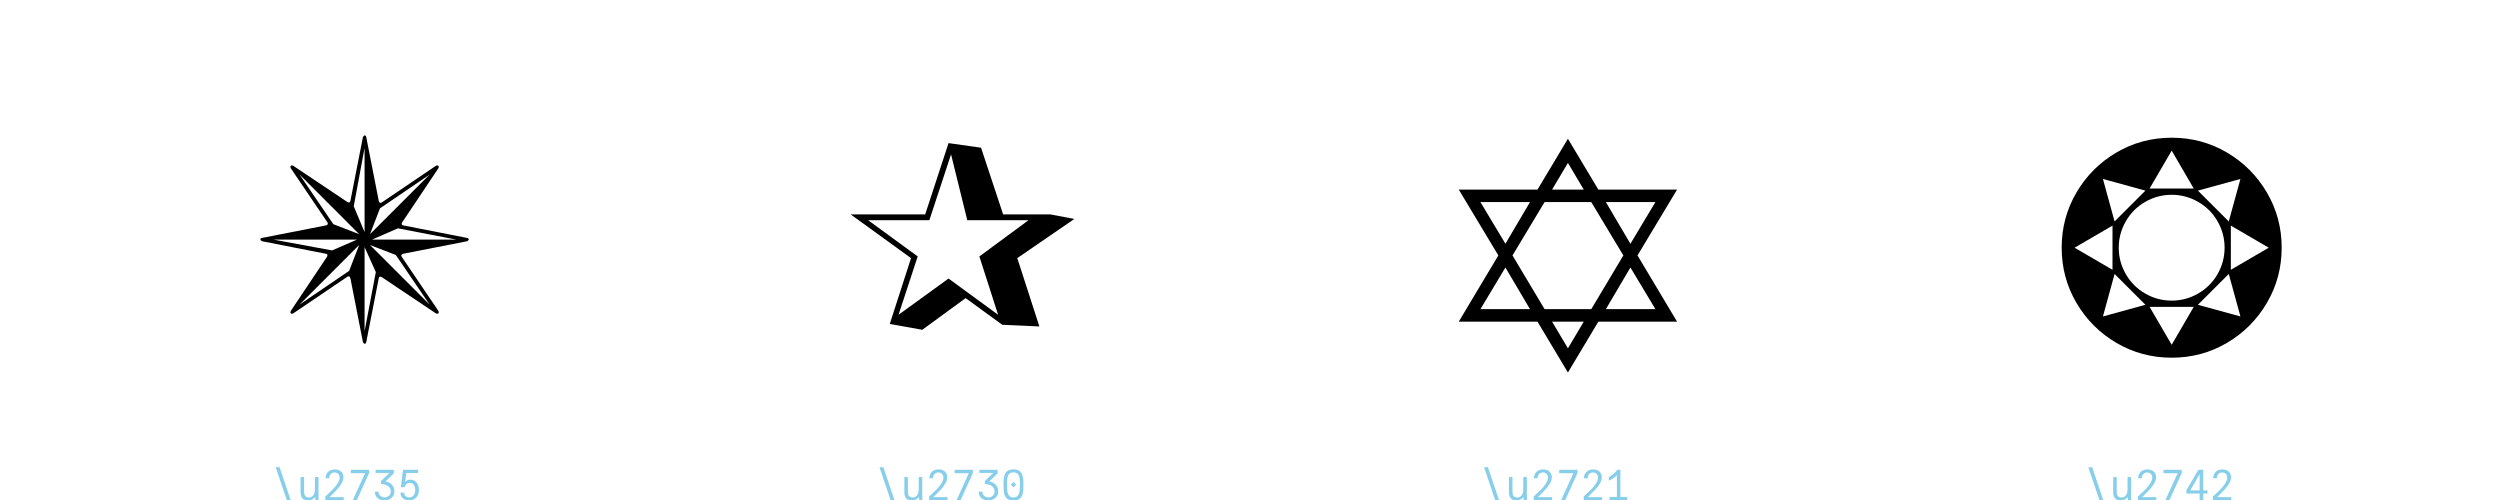 <?xml version="1.0" encoding="UTF-8"?>
<svg xmlns="http://www.w3.org/2000/svg" xmlns:xlink="http://www.w3.org/1999/xlink" width="600pt" height="120pt" viewBox="0 0 600 120" version="1.1">
<defs>
<g>
<symbol overflow="visible" id="glyph4541850-0">
<path style="stroke:none;" d="M 3.602 17 L 3.602 -72.5 L 56.398 -72.5 L 56.398 17 Z M 8.801 11.801 L 51.199 11.801 L 51.199 -67.301 L 8.801 -67.301 Z M 16.301 -45 C 16.234 -50.066 17.602 -53.367 20.398 -54.898 C 23.199 -56.434 26.168 -57.199 29.301 -57.199 C 33.566 -57.199 36.867 -56.215 39.199 -54.25 C 41.531 -52.285 42.699 -49.465 42.699 -45.801 C 42.699 -43.535 42.117 -41.516 40.949 -39.75 C 39.781 -37.984 38.102 -35.965 35.898 -33.699 L 34.199 -31.898 C 33.199 -31.098 32.535 -30.434 32.199 -29.898 C 31.867 -29.367 31.699 -28.602 31.699 -27.602 L 31.699 -25 L 26 -25 L 26 -27.602 C 26 -28.801 26.035 -29.699 26.102 -30.301 C 26.168 -30.898 26.434 -31.535 26.898 -32.199 C 27.367 -33 28.016 -33.816 28.852 -34.648 C 29.684 -35.484 30.5 -36.266 31.301 -37 C 33.102 -38.602 34.418 -40 35.25 -41.199 C 36.082 -42.398 36.5 -43.832 36.5 -45.5 C 36.5 -47.5 35.832 -49.035 34.5 -50.102 C 33.168 -51.168 31.234 -51.699 28.699 -51.699 C 26.965 -51.699 25.418 -51.168 24.051 -50.102 C 22.684 -49.035 22.035 -47.332 22.102 -45 Z M 34.699 -16.301 C 34.699 -14.898 34.184 -13.699 33.148 -12.699 C 32.117 -11.699 30.898 -11.199 29.5 -11.199 C 28.102 -11.199 26.898 -11.699 25.898 -12.699 C 24.898 -13.699 24.398 -14.898 24.398 -16.301 C 24.398 -17.168 24.602 -17.934 25 -18.602 C 25.199 -19.469 25.566 -20.102 26.102 -20.5 C 26.633 -20.898 27.367 -21.168 28.301 -21.301 C 28.566 -21.367 28.965 -21.398 29.5 -21.398 C 30.898 -21.398 32.117 -20.898 33.148 -19.898 C 34.184 -18.898 34.699 -17.699 34.699 -16.301 Z M 23.199 -10.199 C 24.602 -10.199 25.801 -9.699 26.801 -8.699 C 27.801 -7.699 28.301 -6.5 28.301 -5.102 C 28.301 -3.633 27.801 -2.398 26.801 -1.398 C 25.801 -0.398 24.602 0.102 23.199 0.102 C 21.801 0.102 20.602 -0.398 19.602 -1.398 C 18.602 -2.398 18.102 -3.633 18.102 -5.102 C 18.102 -6.5 18.602 -7.699 19.602 -8.699 C 20.602 -9.699 21.801 -10.199 23.199 -10.199 Z M 35.801 -10.199 C 37.199 -10.199 38.418 -9.699 39.449 -8.699 C 40.484 -7.699 41 -6.5 41 -5.102 C 41 -3.633 40.484 -2.398 39.449 -1.398 C 38.418 -0.398 37.199 0.102 35.801 0.102 C 34.398 0.102 33.199 -0.398 32.199 -1.398 C 31.199 -2.398 30.699 -3.633 30.699 -5.102 C 30.699 -6.5 31.199 -7.699 32.199 -8.699 C 33.199 -9.699 34.398 -10.199 35.801 -10.199 Z M 35.801 -10.199 "/>
</symbol>
<symbol overflow="visible" id="glyph4541850-1">
<path style="stroke:none;" d="M 30.398 -5.398 C 30.332 -5.133 30.215 -5 30.051 -5 C 29.883 -5 29.734 -5.133 29.602 -5.398 L 26.602 -20.699 C 26.469 -21.168 26.234 -21.301 25.898 -21.102 L 12.898 -12.301 C 12.633 -12.168 12.434 -12.168 12.301 -12.301 C 12.168 -12.434 12.168 -12.633 12.301 -12.898 L 21 -25.898 C 21.199 -26.301 21.102 -26.535 20.699 -26.602 L 5.398 -29.602 C 5.133 -29.734 5 -29.883 5 -30.051 C 5 -30.219 5.133 -30.332 5.398 -30.398 L 20.699 -33.398 C 21.168 -33.531 21.301 -33.766 21.102 -34.102 L 12.301 -47.102 C 12.168 -47.367 12.168 -47.566 12.301 -47.699 C 12.434 -47.832 12.633 -47.832 12.898 -47.699 L 25.898 -39 C 26.301 -38.801 26.535 -38.898 26.602 -39.301 L 29.602 -54.602 C 29.734 -54.867 29.883 -55 30.051 -55 C 30.219 -55 30.332 -54.867 30.398 -54.602 L 33.398 -39.301 C 33.531 -38.832 33.766 -38.699 34.102 -38.898 L 47.102 -47.699 C 47.367 -47.832 47.566 -47.832 47.699 -47.699 C 47.832 -47.566 47.832 -47.367 47.699 -47.102 L 39 -34.102 C 38.801 -33.699 38.898 -33.465 39.301 -33.398 L 54.602 -30.398 C 54.867 -30.332 55 -30.215 55 -30.051 C 55 -29.883 54.867 -29.734 54.602 -29.602 L 39.301 -26.602 C 38.832 -26.469 38.699 -26.234 38.898 -25.898 L 47.699 -12.898 C 47.832 -12.633 47.832 -12.434 47.699 -12.301 C 47.566 -12.168 47.367 -12.168 47.102 -12.301 L 34.102 -21 C 33.699 -21.199 33.465 -21.102 33.398 -20.699 Z M 27.398 -38 L 30 -31.801 L 30 -52 Z M 22.5 -33.699 L 28.699 -31.301 L 14.398 -45.602 Z M 33.699 -37.5 L 31.301 -31.301 L 45.602 -45.602 Z M 38 -32.699 L 31.801 -30 L 52 -30 Z M 8.102 -30 L 22.199 -27.398 L 28.199 -30 Z M 28.699 -28.699 L 14.398 -14.398 L 26.301 -22.5 Z M 31.301 -28.699 L 45.602 -14.398 L 37.5 -26.301 Z M 30 -28.199 L 30 -8 L 32.699 -22.199 Z M 30 -28.199 "/>
</symbol>
<symbol overflow="visible" id="glyph4541850-2">
<path style="stroke:none;" d="M 31.102 -14.102 L 20.699 -6.5 L 12.898 -7.898 L 18 -23.699 L 3.5 -34.199 L 21.398 -34.199 L 27 -51.301 L 34.801 -50.199 L 40.102 -34.199 L 51.398 -34.199 L 57.199 -33.102 L 43.5 -23.699 L 48.801 -7.301 L 39.898 -7.699 Z M 19.602 -24.102 L 15 -10.102 L 27 -18.801 L 38.898 -10.102 L 34.398 -24.102 L 46.199 -32.801 L 31.5 -32.801 L 27.602 -48.602 L 22.398 -32.801 L 7.699 -32.801 Z M 19.602 -24.102 "/>
</symbol>
<symbol overflow="visible" id="glyph4541850-3">
<path style="stroke:none;" d="M 56.199 -41.199 L 46.699 -25.398 L 56.199 -9.5 L 37.301 -9.5 L 30 2.699 L 22.699 -9.5 L 3.801 -9.5 L 13.301 -25.398 L 3.801 -41.199 L 22.699 -41.199 L 30 -53.398 L 37.301 -41.199 Z M 33.801 -41.199 L 30 -47.602 L 26.199 -41.199 Z M 20.898 -38.199 L 9 -38.199 L 15 -28.199 Z M 35.602 -12.5 L 43.301 -25.398 L 35.602 -38.199 L 24.398 -38.199 L 16.699 -25.398 L 24.398 -12.5 Z M 45 -28.199 L 51 -38.199 L 39.102 -38.199 Z M 15 -22.5 L 9 -12.5 L 20.898 -12.5 Z M 51 -12.5 L 45 -22.5 L 39.102 -12.5 Z M 26.199 -9.5 L 30 -3.102 L 33.801 -9.5 Z M 26.199 -9.5 "/>
</symbol>
<symbol overflow="visible" id="glyph4541850-4">
<path style="stroke:none;" d="M 30.102 -1.102 C 25.301 -1.102 20.883 -2.285 16.852 -4.648 C 12.816 -7.016 9.617 -10.215 7.25 -14.25 C 4.883 -18.285 3.699 -22.699 3.699 -27.5 C 3.699 -32.301 4.883 -36.715 7.25 -40.75 C 9.617 -44.785 12.816 -47.984 16.852 -50.352 C 20.883 -52.719 25.301 -53.898 30.102 -53.898 C 34.902 -53.898 39.316 -52.715 43.352 -50.352 C 47.383 -47.984 50.582 -44.785 52.949 -40.75 C 55.316 -36.715 56.5 -32.301 56.5 -27.5 C 56.5 -22.699 55.316 -18.285 52.949 -14.25 C 50.582 -10.215 47.383 -7.016 43.352 -4.648 C 39.316 -2.281 34.898 -1.102 30.102 -1.102 Z M 30.102 -50.801 L 24.801 -41.699 L 35.398 -41.699 Z M 13.602 -44 L 16.398 -33.801 L 23.801 -41.199 Z M 36.398 -41.199 L 43.801 -33.801 L 46.602 -44 Z M 30.102 -14.801 C 32.367 -14.801 34.484 -15.367 36.449 -16.5 C 38.418 -17.633 39.965 -19.184 41.102 -21.148 C 42.234 -23.117 42.801 -25.234 42.801 -27.5 C 42.801 -29.766 42.234 -31.883 41.102 -33.852 C 39.969 -35.816 38.418 -37.367 36.449 -38.5 C 34.484 -39.633 32.367 -40.199 30.102 -40.199 C 27.832 -40.199 25.715 -39.633 23.75 -38.5 C 21.785 -37.367 20.234 -35.816 19.102 -33.852 C 17.969 -31.883 17.398 -29.766 17.398 -27.5 C 17.398 -25.234 17.965 -23.117 19.102 -21.148 C 20.234 -19.184 21.785 -17.633 23.75 -16.5 C 25.715 -15.367 27.832 -14.801 30.102 -14.801 Z M 6.801 -27.5 L 15.898 -22.199 L 15.898 -32.801 Z M 44.301 -32.801 L 44.301 -22.199 L 53.398 -27.5 Z M 16.398 -21.199 L 13.602 -11 L 23.801 -13.801 Z M 36.398 -13.801 L 46.602 -11 L 43.801 -21.199 Z M 24.801 -13.301 L 30.102 -4.199 L 35.398 -13.301 Z M 24.801 -13.301 "/>
</symbol>
<symbol overflow="visible" id="glyph4541851-0">
<path style="stroke:none;" d="M 0.359 1.699 L 0.359 -7.25 L 5.641 -7.25 L 5.641 1.699 Z M 0.879 1.18 L 5.121 1.18 L 5.121 -6.73 L 0.879 -6.73 Z M 1.629 -4.5 C 1.621 -5.008 1.762 -5.336 2.039 -5.488 C 2.32 -5.645 2.617 -5.719 2.93 -5.719 C 3.355 -5.719 3.688 -5.621 3.922 -5.426 C 4.152 -5.23 4.27 -4.945 4.27 -4.578 C 4.27 -4.352 4.211 -4.152 4.094 -3.977 C 3.977 -3.801 3.809 -3.598 3.59 -3.371 L 3.422 -3.191 C 3.32 -3.109 3.254 -3.043 3.219 -2.988 C 3.188 -2.938 3.172 -2.859 3.172 -2.762 L 3.172 -2.5 L 2.602 -2.5 L 2.602 -2.762 C 2.602 -2.879 2.602 -2.969 2.609 -3.031 C 2.617 -3.09 2.645 -3.152 2.691 -3.219 C 2.738 -3.301 2.801 -3.383 2.887 -3.465 C 2.969 -3.547 3.051 -3.625 3.129 -3.699 C 3.309 -3.859 3.441 -4 3.523 -4.121 C 3.609 -4.242 3.648 -4.383 3.648 -4.551 C 3.648 -4.75 3.582 -4.902 3.449 -5.012 C 3.316 -5.117 3.125 -5.172 2.871 -5.172 C 2.695 -5.172 2.543 -5.117 2.406 -5.012 C 2.27 -4.902 2.203 -4.734 2.211 -4.5 Z M 3.469 -1.629 C 3.469 -1.488 3.418 -1.371 3.316 -1.27 C 3.211 -1.168 3.09 -1.121 2.949 -1.121 C 2.809 -1.121 2.691 -1.172 2.59 -1.27 C 2.488 -1.371 2.441 -1.488 2.441 -1.629 C 2.441 -1.715 2.461 -1.793 2.5 -1.859 C 2.52 -1.945 2.559 -2.012 2.609 -2.051 C 2.664 -2.09 2.738 -2.117 2.828 -2.129 C 2.855 -2.137 2.898 -2.141 2.949 -2.141 C 3.09 -2.141 3.211 -2.09 3.316 -1.988 C 3.418 -1.891 3.469 -1.77 3.469 -1.629 Z M 2.32 -1.02 C 2.461 -1.02 2.578 -0.969 2.68 -0.871 C 2.781 -0.77 2.828 -0.648 2.828 -0.512 C 2.828 -0.363 2.781 -0.238 2.68 -0.141 C 2.578 -0.039 2.461 0.012 2.32 0.012 C 2.18 0.012 2.059 -0.039 1.961 -0.141 C 1.859 -0.238 1.809 -0.363 1.809 -0.512 C 1.809 -0.652 1.859 -0.77 1.961 -0.871 C 2.059 -0.969 2.18 -1.02 2.32 -1.02 Z M 3.578 -1.02 C 3.719 -1.02 3.84 -0.969 3.945 -0.871 C 4.047 -0.77 4.102 -0.648 4.102 -0.512 C 4.102 -0.363 4.047 -0.238 3.945 -0.141 C 3.84 -0.039 3.719 0.012 3.578 0.012 C 3.438 0.012 3.32 -0.039 3.219 -0.141 C 3.121 -0.238 3.07 -0.363 3.07 -0.512 C 3.07 -0.652 3.121 -0.77 3.219 -0.871 C 3.32 -0.969 3.441 -1.02 3.578 -1.02 Z M 3.578 -1.02 "/>
</symbol>
<symbol overflow="visible" id="glyph4541851-1">
<path style="stroke:none;" d="M 5.078 1.898 L 4.16 1.898 L 0.852 -7.879 L 1.781 -7.879 Z M 5.078 1.898 "/>
</symbol>
<symbol overflow="visible" id="glyph4541851-2">
<path style="stroke:none;" d="M 2.578 0.07 C 1.961 0.07 1.512 -0.098 1.238 -0.43 C 0.965 -0.762 0.828 -1.254 0.828 -1.898 L 0.828 -5.5 L 1.672 -5.5 L 1.672 -2.238 C 1.672 -1.887 1.695 -1.598 1.746 -1.371 C 1.797 -1.145 1.902 -0.961 2.066 -0.82 C 2.23 -0.68 2.473 -0.609 2.801 -0.609 C 3.301 -0.609 3.672 -0.797 3.91 -1.172 C 4.148 -1.543 4.27 -1.992 4.27 -2.52 L 4.27 -5.5 L 5.129 -5.5 L 5.129 -1.191 C 5.129 -0.969 5.137 -0.699 5.148 -0.379 L 5.16 0 L 4.371 0 L 4.328 -0.73 C 3.961 -0.195 3.379 0.07 2.578 0.07 Z M 2.578 0.07 "/>
</symbol>
<symbol overflow="visible" id="glyph4541851-3">
<path style="stroke:none;" d="M 0.77 -0.84 L 0.988 -1.039 C 1.57 -1.566 2.074 -2.047 2.504 -2.484 C 2.934 -2.922 3.324 -3.398 3.676 -3.922 C 4.023 -4.441 4.199 -4.914 4.199 -5.34 C 4.199 -5.727 4.09 -6.035 3.863 -6.266 C 3.641 -6.496 3.355 -6.609 3.012 -6.609 C 2.629 -6.609 2.316 -6.484 2.074 -6.23 C 1.832 -5.977 1.711 -5.641 1.711 -5.219 L 0.828 -5.219 C 0.836 -5.672 0.941 -6.059 1.141 -6.379 C 1.34 -6.699 1.605 -6.941 1.934 -7.105 C 2.266 -7.27 2.633 -7.352 3.039 -7.352 C 3.414 -7.352 3.758 -7.277 4.074 -7.137 C 4.391 -6.992 4.645 -6.773 4.836 -6.48 C 5.023 -6.188 5.121 -5.828 5.121 -5.41 C 5.121 -4.965 4.969 -4.484 4.664 -3.977 C 4.363 -3.465 4.008 -2.988 3.602 -2.539 C 3.195 -2.094 2.707 -1.598 2.141 -1.051 L 1.781 -0.691 L 5.18 -0.691 L 5.18 0.051 L 0.77 0.051 Z M 0.77 -0.84 "/>
</symbol>
<symbol overflow="visible" id="glyph4541851-4">
<path style="stroke:none;" d="M 2.34 0 L 1.371 0 L 4.301 -6.43 L 0.891 -6.43 L 0.891 -7.25 L 5.27 -7.25 L 5.27 -6.441 Z M 2.34 0 "/>
</symbol>
<symbol overflow="visible" id="glyph4541851-5">
<path style="stroke:none;" d="M 3.211 -4.441 C 3.957 -4.309 4.5 -4.02 4.84 -3.578 C 5.18 -3.141 5.352 -2.621 5.352 -2.02 C 5.352 -1.574 5.23 -1.188 4.996 -0.863 C 4.758 -0.543 4.453 -0.297 4.078 -0.137 C 3.707 0.027 3.32 0.109 2.922 0.109 C 2.527 0.109 2.156 0.031 1.809 -0.129 C 1.461 -0.289 1.184 -0.531 0.977 -0.852 C 0.766 -1.172 0.66 -1.559 0.66 -2.02 L 1.539 -2.02 C 1.539 -1.734 1.605 -1.484 1.738 -1.273 C 1.871 -1.066 2.051 -0.902 2.27 -0.789 C 2.488 -0.676 2.723 -0.621 2.969 -0.621 C 3.23 -0.621 3.477 -0.676 3.703 -0.789 C 3.934 -0.902 4.121 -1.066 4.262 -1.281 C 4.402 -1.492 4.469 -1.738 4.469 -2.02 C 4.469 -2.586 4.254 -3.027 3.824 -3.344 C 3.395 -3.66 2.836 -3.82 2.148 -3.82 L 2.148 -4.57 L 4.16 -6.5 L 0.828 -6.5 L 0.828 -7.25 L 5.211 -7.25 L 5.211 -6.398 Z M 3.211 -4.441 "/>
</symbol>
<symbol overflow="visible" id="glyph4541851-6">
<path style="stroke:none;" d="M 2.949 0.09 C 2.328 0.09 1.816 -0.066 1.414 -0.375 C 1.012 -0.684 0.809 -1.148 0.809 -1.77 L 1.691 -1.77 C 1.691 -1.398 1.809 -1.113 2.039 -0.922 C 2.273 -0.727 2.574 -0.629 2.941 -0.629 C 3.395 -0.629 3.738 -0.801 3.98 -1.145 C 4.219 -1.488 4.34 -1.918 4.34 -2.43 C 4.34 -2.902 4.227 -3.301 4.004 -3.625 C 3.781 -3.949 3.461 -4.109 3.039 -4.109 C 2.734 -4.109 2.465 -4.016 2.234 -3.824 C 2.004 -3.633 1.852 -3.375 1.781 -3.051 L 0.898 -3.051 L 1.422 -7.25 L 5.031 -7.25 L 5.031 -6.48 L 2.219 -6.48 L 1.91 -4.281 C 2.082 -4.492 2.27 -4.648 2.469 -4.746 C 2.668 -4.844 2.914 -4.891 3.199 -4.891 C 3.621 -4.891 3.984 -4.781 4.289 -4.559 C 4.598 -4.34 4.828 -4.043 4.988 -3.664 C 5.148 -3.289 5.23 -2.871 5.23 -2.41 C 5.23 -1.918 5.133 -1.48 4.941 -1.105 C 4.746 -0.727 4.477 -0.434 4.137 -0.227 C 3.793 -0.016 3.398 0.09 2.949 0.09 Z M 2.949 0.09 "/>
</symbol>
<symbol overflow="visible" id="glyph4541851-7">
<path style="stroke:none;" d="M 3.012 0.102 C 2.324 0.102 1.809 -0.047 1.461 -0.344 C 1.113 -0.641 0.887 -1.055 0.773 -1.578 C 0.664 -2.105 0.609 -2.801 0.609 -3.66 C 0.609 -4.48 0.668 -5.148 0.785 -5.672 C 0.902 -6.191 1.137 -6.602 1.484 -6.898 C 1.836 -7.199 2.344 -7.352 3.012 -7.352 C 3.676 -7.352 4.184 -7.203 4.535 -6.906 C 4.887 -6.609 5.117 -6.199 5.234 -5.676 C 5.352 -5.152 5.41 -4.48 5.41 -3.66 C 5.41 -2.801 5.355 -2.105 5.246 -1.578 C 5.137 -1.051 4.906 -0.641 4.559 -0.344 C 4.211 -0.047 3.695 0.102 3.012 0.102 Z M 3.012 -0.621 C 3.449 -0.621 3.785 -0.746 4.012 -0.996 C 4.238 -1.246 4.387 -1.582 4.461 -2.012 C 4.535 -2.438 4.57 -2.988 4.57 -3.66 C 4.57 -4.34 4.535 -4.887 4.465 -5.297 C 4.395 -5.707 4.25 -6.031 4.023 -6.27 C 3.801 -6.512 3.465 -6.629 3.012 -6.629 C 2.559 -6.629 2.219 -6.512 1.996 -6.27 C 1.773 -6.031 1.625 -5.703 1.555 -5.297 C 1.484 -4.887 1.449 -4.34 1.449 -3.66 C 1.449 -2.988 1.488 -2.438 1.559 -2.012 C 1.633 -1.582 1.785 -1.246 2.012 -0.996 C 2.238 -0.746 2.57 -0.621 3.012 -0.621 Z M 3.629 -3.66 L 3.012 -3.02 L 2.391 -3.66 L 3.012 -4.371 Z M 3.629 -3.66 "/>
</symbol>
<symbol overflow="visible" id="glyph4541851-8">
<path style="stroke:none;" d="M 0.961 0 L 0.961 -0.738 L 2.73 -0.738 L 2.73 -5.949 C 2.457 -5.676 2.137 -5.41 1.766 -5.148 C 1.395 -4.891 1.074 -4.723 0.801 -4.648 L 0.801 -5.5 C 1.133 -5.641 1.492 -5.887 1.879 -6.238 C 2.266 -6.594 2.586 -6.93 2.84 -7.25 L 3.57 -7.25 L 3.57 -0.738 L 5.211 -0.738 L 5.211 0 Z M 0.961 0 "/>
</symbol>
<symbol overflow="visible" id="glyph4541851-9">
<path style="stroke:none;" d="M 4.441 0 L 3.57 0 L 3.57 -1.559 L 0.398 -1.559 L 0.398 -2.359 L 3.289 -7.25 L 4.441 -7.25 L 4.441 -2.301 L 5.469 -2.301 L 5.469 -1.559 L 4.441 -1.559 Z M 3.578 -6.219 L 1.32 -2.301 L 3.578 -2.301 Z M 3.578 -6.219 "/>
</symbol>
</g>
</defs>
<g id="surface4754">
<g style="fill:rgb(0%,0%,0%);fill-opacity:1;">
  <use xlink:href="#glyph4541850-1" x="57.5" y="87.5"/>
</g>
<g style="fill:rgb(52.941%,80.784%,92.157%);fill-opacity:1;">
  <use xlink:href="#glyph4541851-1" x="65.309" y="120"/>
  <use xlink:href="#glyph4541851-2" x="71.309" y="120"/>
  <use xlink:href="#glyph4541851-3" x="77.309" y="120"/>
  <use xlink:href="#glyph4541851-4" x="83.309" y="120"/>
  <use xlink:href="#glyph4541851-5" x="89.309" y="120"/>
  <use xlink:href="#glyph4541851-6" x="95.309" y="120"/>
</g>
<g style="fill:rgb(0%,0%,0%);fill-opacity:1;">
  <use xlink:href="#glyph4541850-2" x="200.648" y="85.648"/>
</g>
<g style="fill:rgb(52.941%,80.784%,92.157%);fill-opacity:1;">
  <use xlink:href="#glyph4541851-1" x="210.219" y="120"/>
  <use xlink:href="#glyph4541851-2" x="216.219" y="120"/>
  <use xlink:href="#glyph4541851-3" x="222.219" y="120"/>
  <use xlink:href="#glyph4541851-4" x="228.219" y="120"/>
  <use xlink:href="#glyph4541851-5" x="234.219" y="120"/>
  <use xlink:href="#glyph4541851-7" x="240.219" y="120"/>
</g>
<g style="fill:rgb(0%,0%,0%);fill-opacity:1;">
  <use xlink:href="#glyph4541850-3" x="346.301" y="86.699"/>
</g>
<g style="fill:rgb(52.941%,80.784%,92.157%);fill-opacity:1;">
  <use xlink:href="#glyph4541851-1" x="355.32" y="120"/>
  <use xlink:href="#glyph4541851-2" x="361.32" y="120"/>
  <use xlink:href="#glyph4541851-3" x="367.32" y="120"/>
  <use xlink:href="#glyph4541851-4" x="373.32" y="120"/>
  <use xlink:href="#glyph4541851-3" x="379.32" y="120"/>
  <use xlink:href="#glyph4541851-8" x="385.32" y="120"/>
</g>
<g style="fill:rgb(0%,0%,0%);fill-opacity:1;">
  <use xlink:href="#glyph4541850-4" x="491.102" y="86.949"/>
</g>
<g style="fill:rgb(52.941%,80.784%,92.157%);fill-opacity:1;">
  <use xlink:href="#glyph4541851-1" x="500.336" y="120"/>
  <use xlink:href="#glyph4541851-2" x="506.336" y="120"/>
  <use xlink:href="#glyph4541851-3" x="512.336" y="120"/>
  <use xlink:href="#glyph4541851-4" x="518.336" y="120"/>
  <use xlink:href="#glyph4541851-9" x="524.336" y="120"/>
  <use xlink:href="#glyph4541851-3" x="530.336" y="120"/>
</g>
</g>
</svg>

